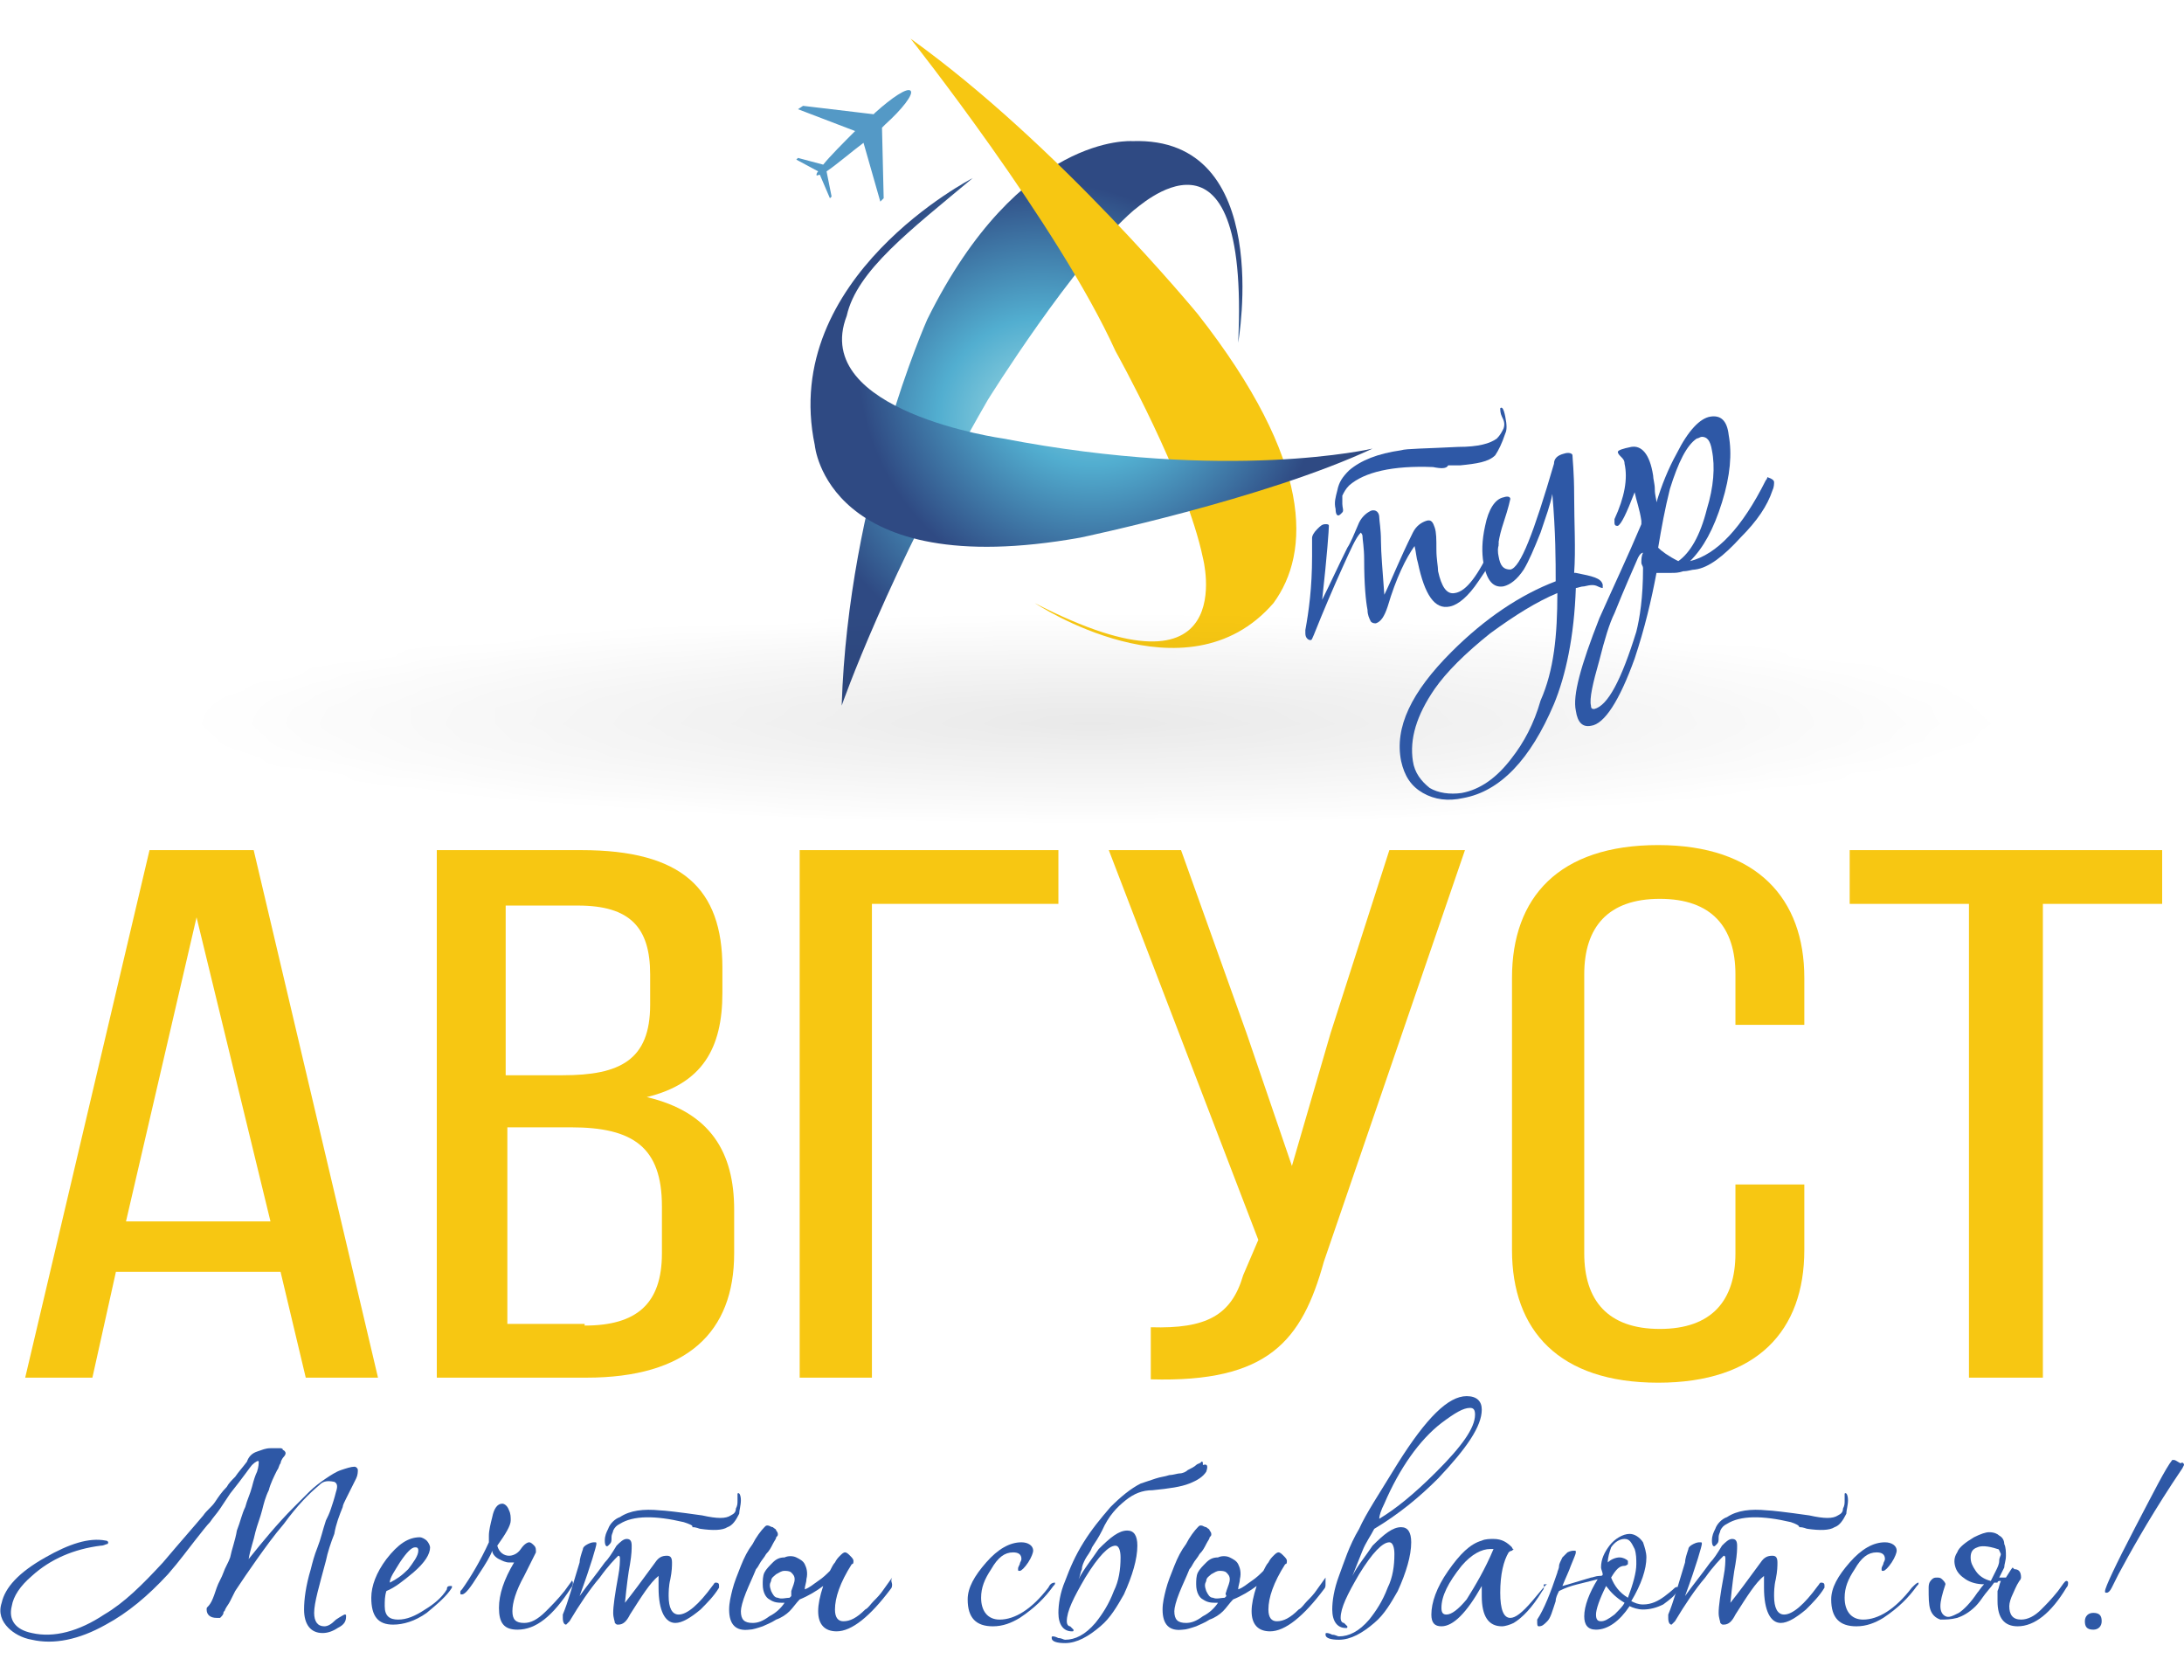 <?xml version="1.0" encoding="UTF-8"?> <!-- Generator: Adobe Illustrator 22.0.1, SVG Export Plug-In . SVG Version: 6.00 Build 0) --> <svg xmlns="http://www.w3.org/2000/svg" xmlns:xlink="http://www.w3.org/1999/xlink" id="Слой_1" x="0px" y="0px" viewBox="0 0 130 100" style="enable-background:new 0 0 130 100;" xml:space="preserve"> <style type="text/css"> .st0{fill:#F7C712;} .st1{fill-rule:evenodd;clip-rule:evenodd;fill:#5499C6;} .st2{fill:url(#SVGID_1_);} .st3{fill:url(#SVGID_2_);} .st4{filter:url(#Adobe_OpacityMaskFilter);} .st5{fill:url(#SVGID_4_);} .st6{opacity:0.3;mask:url(#SVGID_3_);fill:#010103;} .st7{fill:#2E58A6;} </style> <g> <g> <g> <path class="st0" d="M6.9,75.7L5.5,82h-4l7.4-31.4h6.2L22.5,82h-4.3l-1.5-6.3H6.9z M7.5,72.7h8.6l-4.4-18.1L7.5,72.7z"></path> <path class="st0" d="M34.6,50.6c6,0,8.4,2.3,8.4,7v1.5c0,3.3-1.2,5.4-4.5,6.2c3.8,0.9,5.2,3.3,5.2,6.7v2.6c0,4.7-2.8,7.4-8.8,7.4 h-8.9V50.6H34.6z M33.5,64c3.4,0,5.2-0.9,5.2-4.2v-1.8c0-2.8-1.2-4.1-4.3-4.1h-4.3V64H33.5z M34.8,78.9c3.1,0,4.6-1.3,4.6-4.3 v-2.8c0-3.5-1.7-4.7-5.4-4.7h-3.8v11.7H34.8z"></path> <path class="st0" d="M51.9,53.8V82h-4.3V50.6H63v3.2H51.9z"></path> <path class="st0" d="M78.8,75.1c-1.3,4.7-3.3,7.2-10.3,7v-3.1c3.3,0.1,4.8-0.7,5.5-3.1l0.9-2.1L66,50.6h4.3l3.9,10.9l2.7,7.9 l2.3-7.9l3.5-10.9h4.5L78.8,75.1z"></path> <path class="st0" d="M107.4,58.2V61h-4.1v-3c0-2.8-1.4-4.5-4.5-4.5c-3.1,0-4.5,1.7-4.5,4.5v16.6c0,2.8,1.4,4.5,4.5,4.5 c3.1,0,4.5-1.7,4.5-4.5v-4.1h4.1v3.9c0,4.8-2.8,7.9-8.7,7.9c-5.9,0-8.7-3.1-8.7-7.9V58.2c0-4.8,2.8-7.9,8.7-7.9 C104.6,50.3,107.4,53.5,107.4,58.2z"></path> <path class="st0" d="M117.2,82V53.8h-7.1v-3.2h18.6v3.2h-7.1V82H117.2z"></path> </g> </g> <g> <g> <g> <path class="st1" d="M54.2,5.4c0.2,0.2-0.5,1.1-1.5,2c-0.1,0.1-0.1,0.1-0.2,0.2l0.1,4.2L52.4,12l-1-3.5 c-0.8,0.6-1.6,1.3-2.2,1.7l0.3,1.5l-0.1,0.1l-0.6-1.4c-0.1,0-0.2,0.1-0.2,0c0,0,0-0.1,0.1-0.2l-1.3-0.7l0.1-0.1l1.5,0.4 c0.4-0.5,1.2-1.3,1.9-2l-3.4-1.3l0.3-0.2l4.2,0.5C52,6.8,52,6.8,52.1,6.7C53.1,5.8,54,5.2,54.2,5.4L54.2,5.4z"></path> </g> <radialGradient id="SVGID_1_" cx="62.048" cy="25.128" r="14.549" gradientUnits="userSpaceOnUse"> <stop offset="0" style="stop-color:#A6DDE3"></stop> <stop offset="0.426" style="stop-color:#52AED0"></stop> <stop offset="0.984" style="stop-color:#2F4A83"></stop> </radialGradient> <path class="st2" d="M73.7,20.4c0,0,2.2-12.3-6.3-12c0,0-6.7-0.5-12.2,10.6c0,0-4.7,10.5-5.1,23c0,0,2.7-7.8,8.7-18.2 c0,0,5.1-8.2,8.7-11.3C67.6,12.5,74.4,5.9,73.7,20.4z"></path> <path class="st0" d="M61.6,35.9c0,0,9,6,14.2,0c2.2-3,2.4-8.4-4.5-17.2c0,0-8.3-10.1-17.1-16.4c0,0,8.8,11.1,12.2,18.6 c0,0,4.2,7.5,5.2,12.3C71.6,33.2,74,42.3,61.6,35.9z"></path> <radialGradient id="SVGID_2_" cx="65" cy="21.611" r="14.15" gradientUnits="userSpaceOnUse"> <stop offset="0" style="stop-color:#A6DDE3"></stop> <stop offset="0.426" style="stop-color:#52AED0"></stop> <stop offset="0.984" style="stop-color:#2F4A83"></stop> </radialGradient> <path class="st3" d="M57.9,10.6c0,0-11.5,5.9-9.4,15.9c0,0,0.7,8.2,15.8,5.5c0,0,11-2.3,17.4-5.3c0,0-8.5,2-22-0.6 c0,0-11.5-1.6-9.3-7.3C51,16.1,54.2,13.7,57.9,10.6z"></path> <defs> <filter id="Adobe_OpacityMaskFilter" filterUnits="userSpaceOnUse" x="10" y="36.6" width="110" height="12.3"> <feColorMatrix type="matrix" values="1 0 0 0 0 0 1 0 0 0 0 0 1 0 0 0 0 0 1 0"></feColorMatrix> </filter> </defs> <mask maskUnits="userSpaceOnUse" x="10" y="36.6" width="110" height="12.3" id="SVGID_3_"> <g class="st4"> <radialGradient id="SVGID_4_" cx="411.603" cy="530.75" r="32.529" gradientTransform="matrix(-1.678 0 0 -0.198 755.792 147.993)" gradientUnits="userSpaceOnUse"> <stop offset="0" style="stop-color:#FFFFFF"></stop> <stop offset="1" style="stop-color:#100D0F;stop-opacity:0"></stop> </radialGradient> <path class="st5" d="M10,42.8c0-3.4,24.6-6.2,55-6.2c30.4,0,55,2.8,55,6.2c0,3.4-24.6,6.2-55,6.2C34.6,48.9,10,46.2,10,42.8z"></path> </g> </mask> <path class="st6" d="M10,42.8c0-3.4,24.6-6.2,55-6.2c30.4,0,55,2.8,55,6.2c0,3.4-24.6,6.2-55,6.2C34.6,48.9,10,46.2,10,42.8z"></path> </g> <g> <path class="st7" d="M89.2,32.3c0,0.1,0,0.1,0,0.2c-0.3,0.7-0.7,1.4-1.2,2.1c-0.6,0.9-1.2,1.4-1.7,1.5c-0.9,0.2-1.5-0.7-1.9-2.6 c-0.1-0.3-0.1-0.6-0.2-1c-0.5,0.7-1.1,1.9-1.6,3.6c-0.2,0.6-0.4,0.9-0.7,1c-0.1,0-0.2,0-0.3-0.1c-0.1-0.2-0.2-0.4-0.2-0.7 c-0.1-0.5-0.2-1.5-0.2-3c0-0.7-0.1-1.2-0.1-1.4c0-0.1-0.1-0.2-0.1-0.2c-0.3,0.3-0.6,1-1.1,2.1c-0.5,1.1-1.1,2.5-1.7,4 c-0.1,0.2-0.1,0.3-0.2,0.3c-0.1,0-0.3-0.1-0.3-0.4c0-0.1,0-0.2,0-0.2c0.2-1.1,0.4-2.5,0.4-4.4c0-0.3,0-0.6,0-1.1 c0-0.1,0.1-0.3,0.3-0.5c0.2-0.2,0.3-0.3,0.5-0.3c0.1,0,0.2,0,0.2,0.1c0,0.2-0.1,1.7-0.4,4.4c0.5-1,1-2.1,1.5-3.1 c0.2-0.3,0.4-0.8,0.7-1.5c0.2-0.4,0.5-0.6,0.7-0.7c0.3-0.1,0.5,0.1,0.5,0.4c0,0.2,0.1,0.7,0.1,1.4c0,0.7,0.1,1.8,0.2,3.2 c0.4-0.8,0.9-2.1,1.7-3.7c0.2-0.4,0.5-0.6,0.8-0.7c0.3-0.1,0.4,0.1,0.5,0.4c0.1,0.3,0.1,0.7,0.1,1.3c0,0.6,0.1,1,0.1,1.3 c0.2,0.9,0.5,1.4,1,1.3c0.7-0.1,1.4-1.1,2.2-2.8c0.1-0.2,0.1-0.3,0.2-0.3C89.1,32.1,89.1,32.2,89.2,32.3z M85.3,27.8 c-2.4-0.1-4.1,0.3-5,1.1c-0.2,0.2-0.3,0.4-0.4,0.6c0,0.1,0,0.3,0,0.5c0,0.2,0.1,0.4,0,0.5l-0.1,0.1c-0.2,0.2-0.3,0-0.3-0.3 c-0.1-0.4,0-0.7,0.1-1.1c0.1-0.5,0.3-0.8,0.7-1.2c0.7-0.6,1.7-1,3.1-1.2c0.3-0.1,1.5-0.1,3.4-0.2c1.2,0,1.9-0.2,2.3-0.5 c0.2-0.2,0.3-0.4,0.4-0.6c0.1-0.3,0-0.5-0.1-0.7c-0.1-0.2-0.1-0.4-0.1-0.5l0,0c0.1-0.1,0.2,0,0.3,0.5c0.1,0.5,0.1,0.8,0,1 c-0.2,0.6-0.4,1-0.6,1.3c-0.4,0.4-1.1,0.5-2.1,0.6c-0.1,0-0.3,0-0.7,0C86.1,27.9,85.8,27.9,85.3,27.8z"></path> <path class="st7" d="M95.4,34.8c0,0.1,0,0.2,0,0.2c0,0-0.1,0-0.3-0.1c-0.2-0.1-0.4-0.1-0.8,0c-0.2,0-0.4,0.1-0.5,0.1 c-0.1,2.9-0.6,5.2-1.3,6.9c-1.4,3.3-3.2,5.2-5.4,5.6c-0.9,0.2-1.7,0.1-2.4-0.3c-0.7-0.4-1.1-1-1.3-1.9c-0.4-2,0.6-4.1,3-6.5 c2-2,4.1-3.4,6.2-4.2c0-1.2,0-2.9-0.2-5.2c-0.1,0.6-0.4,1.4-0.7,2.3c-0.4,1-0.7,1.7-1,2.2c-0.4,0.6-0.8,0.9-1.2,1 c-0.6,0.1-1-0.3-1.2-1.4c-0.1-0.6-0.1-1.3,0.1-2.2c0.2-1,0.6-1.6,1.1-1.7c0.3-0.1,0.4,0,0.4,0.1c0,0-0.1,0.5-0.4,1.4 c-0.3,0.9-0.4,1.6-0.3,2c0.1,0.6,0.3,0.8,0.7,0.8c0.6-0.1,1.4-2.2,2.6-6.3c0-0.3,0.2-0.5,0.6-0.6c0.3-0.1,0.5,0,0.5,0.1 c0,0.2,0.1,1,0.1,2.4c0,1.6,0.1,3.2,0,4.6l0.1,0C94.8,34.3,95.3,34.4,95.4,34.8z M92.7,35.3c-1.2,0.5-2.5,1.3-4,2.4 c-1.5,1.2-2.6,2.3-3.3,3.3c-1.1,1.6-1.5,3-1.3,4.3c0.1,0.7,0.5,1.2,1,1.6c0.5,0.3,1.2,0.4,1.9,0.3c1.1-0.2,2.1-0.9,3-2.1 c0.7-0.9,1.3-2,1.7-3.4C92.5,39.9,92.7,37.8,92.7,35.3z"></path> <path class="st7" d="M105.6,28.7c0,0.1,0,0.3-0.1,0.5c-0.3,0.9-0.9,1.8-1.9,2.8c-1,1.1-1.9,1.8-2.7,1.9c-0.2,0-0.4,0.1-0.7,0.1 c-0.3,0.1-0.5,0.1-0.7,0.1c-0.1,0-0.4,0-0.9,0c-0.3,1.6-0.7,3.3-1.3,5.1c-0.9,2.5-1.8,3.9-2.6,4c-0.5,0.1-0.8-0.2-0.9-0.9 c-0.2-0.9,0.3-2.7,1.4-5.5c0.8-1.8,1.7-3.7,2.5-5.6l0-0.2c-0.1-0.7-0.3-1.2-0.4-1.7c-0.5,1.3-0.8,1.9-1,2c-0.1,0-0.2,0-0.2-0.2 c0-0.1,0-0.2,0-0.2c0.6-1.3,0.8-2.4,0.6-3.3c0-0.2-0.1-0.3-0.2-0.4c-0.1-0.1-0.2-0.2-0.2-0.3c0-0.1,0.3-0.2,0.8-0.3 c0.6-0.1,1.1,0.4,1.3,1.7c0,0.2,0.1,0.5,0.1,0.8c0,0.4,0.1,0.6,0.1,0.8c0.3-1,0.7-2,1.2-2.9c0.7-1.4,1.4-2.1,2-2.2 c0.6-0.1,1,0.2,1.1,1.1c0.2,1.1,0.1,2.4-0.4,4c-0.5,1.6-1.1,2.7-1.9,3.5c1.6-0.4,3.1-2,4.5-4.8c0.1-0.1,0.1-0.2,0.1-0.2 C105.5,28.5,105.6,28.6,105.6,28.7z M97.8,32.9C97.8,32.9,97.7,32.9,97.8,32.9c-0.1,0-0.2,0.1-0.3,0.3c-0.3,0.7-0.8,1.8-1.4,3.3 c-0.3,0.6-0.6,1.6-0.9,2.8c-0.4,1.4-0.6,2.3-0.5,2.7c0,0.2,0.1,0.2,0.2,0.2c0.8-0.2,1.6-1.7,2.5-4.6c0.2-0.8,0.4-2,0.4-3.8 c0-0.1-0.1-0.2-0.1-0.3C97.7,33.3,97.7,33.1,97.8,32.9z M101.9,26.8c-0.1-0.6-0.3-0.8-0.6-0.8c-0.1,0-0.2,0.1-0.3,0.1 c-0.6,0.4-1.1,1.4-1.6,3c-0.3,1.2-0.5,2.3-0.7,3.5c0.2,0.2,0.6,0.5,1.2,0.8c0.7-0.5,1.3-1.5,1.7-3.1 C102,29,102.1,27.8,101.9,26.8z"></path> </g> </g> <g> <path class="st7" d="M19,88.4c-0.6,0.5-1.3,1.2-2.1,2.3c-0.6,0.7-1.1,1.4-1.6,2.1s-0.9,1.3-1.3,1.9c-0.1,0.2-0.2,0.4-0.3,0.6 c-0.1,0.2-0.2,0.3-0.3,0.5c0,0.1-0.1,0.1-0.1,0.2c0,0.1-0.1,0.2-0.2,0.3c0,0-0.1,0-0.2,0c-0.4,0-0.6-0.2-0.6-0.5 c0-0.1,0-0.1,0.1-0.2c0,0,0.1-0.1,0.2-0.3c0.1-0.2,0.2-0.5,0.3-0.8c0.1-0.3,0.3-0.6,0.4-0.9c0.1-0.3,0.3-0.6,0.4-0.9 c0.1-0.5,0.3-1,0.4-1.6c0.2-0.5,0.3-1,0.5-1.4c0.1-0.4,0.3-0.8,0.4-1.2c0.1-0.4,0.2-0.7,0.3-0.9c0.1-0.3,0.1-0.5,0.1-0.6 c0-0.1-0.2,0-0.4,0.2c-0.1,0.1-0.5,0.7-1.3,1.7c-0.2,0.3-0.4,0.6-0.6,0.9c-0.2,0.3-0.4,0.5-0.6,0.8c-0.2,0.2-0.5,0.6-0.9,1.1 c-0.4,0.5-0.9,1.2-1.6,2C8.8,95,7.6,96,6.3,96.7c-1.6,0.9-3.1,1.2-4.4,0.9c-0.6-0.1-1.1-0.4-1.4-0.7c-0.4-0.4-0.6-0.9-0.4-1.5 c0.2-0.9,1-1.8,2.6-2.7c1.4-0.8,2.6-1.2,3.6-1c0.1,0,0.2,0.1,0.1,0.2C6.3,91.9,6.2,92,6,92c-1.6,0.2-3,0.8-4.1,1.8 c-0.7,0.6-1.1,1.2-1.2,1.8c-0.2,0.8,0.2,1.4,1.2,1.6c1.3,0.3,2.8-0.1,4.3-1.1c1.2-0.7,2.3-1.8,3.5-3.1c1.1-1.3,1.9-2.2,2.4-2.8 c0.2-0.3,0.5-0.5,0.7-0.8c0.2-0.3,0.4-0.6,0.7-0.9c0.1-0.2,0.3-0.4,0.5-0.6c0.2-0.3,0.4-0.5,0.7-0.9c0.1-0.3,0.3-0.5,0.6-0.6 c0.3-0.1,0.5-0.2,0.8-0.2c0.2,0,0.4,0,0.6,0c0.1,0,0.2,0.1,0.1,0.1c0.1,0,0.2,0.1,0.2,0.2c0,0,0,0.1-0.1,0.2 c-0.1,0.1-0.2,0.3-0.2,0.4c-0.1,0.1-0.1,0.3-0.2,0.4c-0.2,0.4-0.4,0.8-0.5,1.2c-0.2,0.4-0.3,0.8-0.4,1.2c-0.1,0.4-0.3,0.9-0.4,1.3 c-0.1,0.5-0.3,1-0.4,1.6c0.8-1,1.7-2.1,2.7-3.1c0.3-0.3,0.6-0.6,0.9-0.9c0.3-0.3,0.7-0.6,1-0.8c0.3-0.2,0.6-0.4,0.9-0.5 c0.3-0.1,0.6-0.2,0.8-0.2c0.1,0,0.2,0.1,0.2,0.2c0,0.1,0,0.3-0.1,0.5c-0.1,0.2-0.2,0.4-0.3,0.6c-0.1,0.2-0.2,0.4-0.3,0.6 c-0.1,0.2-0.2,0.4-0.2,0.5c-0.2,0.5-0.4,1-0.5,1.6c-0.2,0.5-0.4,1.1-0.5,1.6c-0.4,1.5-0.7,2.5-0.7,3.1c0,0.5,0.2,0.8,0.6,0.8 c0.2,0,0.4-0.1,0.7-0.4c0.3-0.2,0.5-0.3,0.5-0.3c0.1,0,0.1,0,0.1,0.1c0,0.3-0.1,0.5-0.5,0.7c-0.3,0.2-0.6,0.3-0.9,0.3 c-0.7,0-1.1-0.5-1.1-1.4c0-0.6,0.1-1.4,0.4-2.4c0.1-0.4,0.2-0.8,0.4-1.3c0.2-0.5,0.3-1,0.5-1.6c0.1-0.2,0.2-0.4,0.3-0.7 c0.1-0.3,0.2-0.6,0.3-1c0.1-0.3,0.1-0.5-0.1-0.6C19.4,88.1,19.2,88.2,19,88.4z"></path> <path class="st7" d="M26.9,94.4c0,0,0,0.1,0,0.1c-0.3,0.5-0.9,1-1.5,1.5c-0.7,0.5-1.4,0.7-2,0.7c-0.9,0-1.3-0.5-1.3-1.6 c0-0.7,0.3-1.5,0.9-2.3c0.7-0.9,1.3-1.3,2-1.3c0.1,0,0.3,0.1,0.4,0.2c0.1,0.1,0.2,0.3,0.2,0.4c0,0.4-0.3,0.9-1,1.5 c-0.6,0.5-1.1,0.9-1.6,1.1c-0.1,0.3-0.1,0.6-0.1,0.9c0,0.6,0.3,0.8,0.8,0.8c0.5,0,1-0.2,1.6-0.6c0.5-0.3,1-0.7,1.3-1.2 C26.6,94.4,26.7,94.4,26.9,94.4C26.8,94.4,26.9,94.4,26.9,94.4z M24.9,92.3c0-0.2-0.1-0.2-0.2-0.2c-0.2,0-0.5,0.3-0.9,0.9 c-0.3,0.5-0.6,0.9-0.6,1.2c0.4-0.2,0.7-0.4,1.1-0.8C24.6,93,24.9,92.6,24.9,92.3z"></path> <path class="st7" d="M34.1,94.2c0,0.1,0,0.2-0.1,0.3c-1.1,1.7-2.1,2.5-3.2,2.5c-0.8,0-1.1-0.4-1.1-1.3c0-0.8,0.3-1.7,0.9-2.7 c-0.1,0-0.2,0-0.3,0c-0.2,0-0.4-0.1-0.6-0.2c-0.2-0.1-0.4-0.3-0.4-0.5c-0.1,0.3-0.4,0.8-0.8,1.4c-0.5,0.8-0.8,1.2-1,1.2 c-0.1,0-0.1,0-0.1-0.1c0-0.1,0-0.1,0.1-0.2c0.5-0.7,1.1-1.7,1.6-2.8c0-0.1,0-0.3,0-0.4c0-0.3,0.1-0.7,0.2-1.1 c0.1-0.5,0.3-0.8,0.6-0.8c0.1,0,0.3,0.1,0.4,0.4c0.1,0.2,0.1,0.4,0.1,0.6c0,0.3-0.3,0.8-0.8,1.5c0.1,0.4,0.4,0.6,0.7,0.6 c0.2,0,0.5-0.1,0.7-0.4c0.2-0.3,0.4-0.4,0.5-0.4c0.1,0,0.2,0.1,0.3,0.2c0.1,0.1,0.1,0.2,0.1,0.4c0,0-0.2,0.4-0.7,1.4 c-0.5,0.9-0.7,1.6-0.7,2.1c0,0.5,0.2,0.7,0.7,0.7c0.4,0,0.8-0.2,1.3-0.7c0.3-0.3,0.7-0.7,1.1-1.2c0.3-0.4,0.5-0.7,0.5-0.7 C34,94.1,34.1,94.1,34.1,94.2z"></path> <path class="st7" d="M42.8,94.4c0,0.1,0,0.1,0,0.1c-0.3,0.5-0.7,0.9-1.1,1.3c-0.6,0.5-1.1,0.8-1.5,0.8c-0.6,0-1-0.7-1-2.1 c0-0.2,0-0.5,0-0.7c-0.5,0.4-1,1.2-1.7,2.3c-0.2,0.4-0.4,0.6-0.7,0.6c-0.1,0-0.1,0-0.2-0.1c0-0.1-0.1-0.3-0.1-0.6 c0-0.4,0.1-1.1,0.3-2.2c0.1-0.5,0.1-0.9,0.1-1c0-0.1,0-0.2-0.1-0.2c-0.2,0.2-0.6,0.6-1.1,1.3c-0.6,0.7-1.2,1.6-1.8,2.6 c-0.1,0.1-0.2,0.2-0.2,0.2c-0.1,0-0.2-0.1-0.2-0.4c0-0.1,0-0.1,0-0.2c0.3-0.7,0.6-1.8,1-3.1c0-0.2,0.1-0.5,0.2-0.8 c0-0.1,0.1-0.2,0.3-0.3c0.2-0.1,0.3-0.1,0.4-0.1c0.1,0,0.1,0,0.1,0.1c0,0.1-0.3,1.2-1,3.1c0.5-0.7,1-1.3,1.5-2 c0.2-0.2,0.4-0.5,0.7-1c0.2-0.2,0.4-0.4,0.6-0.4c0.2,0,0.3,0.1,0.3,0.4c0,0.2,0,0.5-0.1,1.1c-0.1,0.5-0.2,1.3-0.3,2.3 c0.4-0.5,1-1.3,1.8-2.4c0.2-0.3,0.4-0.4,0.7-0.4c0.2,0,0.3,0.1,0.3,0.4c0,0.2,0,0.5-0.1,1c-0.1,0.4-0.1,0.8-0.1,1 c0,0.7,0.2,1.1,0.6,1.1c0.5,0,1.2-0.6,2-1.7c0.1-0.1,0.1-0.2,0.2-0.2C42.8,94.2,42.8,94.3,42.8,94.4z M40.7,90.6 c-1.7-0.4-3-0.4-3.8,0.1c-0.2,0.1-0.3,0.2-0.4,0.4c0,0.1-0.1,0.2-0.1,0.4c0,0.2,0,0.3-0.1,0.4l-0.1,0.1c-0.1,0.1-0.2,0-0.2-0.3 c0-0.3,0.1-0.5,0.2-0.7c0.1-0.3,0.4-0.6,0.7-0.7c0.6-0.4,1.4-0.5,2.4-0.4c0.2,0,1.1,0.1,2.5,0.3c0.9,0.2,1.4,0.2,1.7,0 c0.2-0.1,0.3-0.2,0.3-0.4c0.1-0.2,0.1-0.3,0.1-0.5c0-0.1,0-0.3,0-0.4l0,0c0.1-0.1,0.2,0.1,0.2,0.4c0,0.3-0.1,0.6-0.1,0.8 c-0.2,0.4-0.4,0.7-0.7,0.8c-0.3,0.2-0.9,0.2-1.6,0.1c-0.1,0-0.2-0.1-0.5-0.1C41.3,90.8,41,90.7,40.7,90.6z"></path> <path class="st7" d="M53.1,94.3c0,0.1,0,0.2-0.1,0.3c-1.2,1.6-2.3,2.5-3.2,2.5c-0.7,0-1.1-0.4-1.1-1.2c0-0.4,0.1-0.9,0.3-1.5 c-0.4,0.3-0.9,0.6-1.4,0.8c-0.2,0.2-0.4,0.5-0.6,0.7c-0.2,0.2-0.5,0.4-0.8,0.5c-0.3,0.2-0.6,0.3-0.8,0.4c-0.3,0.1-0.6,0.2-0.8,0.2 c-0.8,0.1-1.2-0.3-1.2-1.2c0-0.4,0.1-0.8,0.2-1.2c0.1-0.4,0.3-0.9,0.5-1.4c0.2-0.5,0.4-0.9,0.7-1.3c0.2-0.4,0.5-0.8,0.7-1 c0.1-0.1,0.1-0.1,0.2-0.1c0.1,0,0.2,0.1,0.3,0.1c0.1,0.1,0.2,0.1,0.2,0.2c0.1,0.1,0.1,0.2,0.1,0.2c0,0.1,0,0.1-0.1,0.2 c0,0.1-0.1,0.2-0.2,0.4c-0.1,0.2-0.2,0.4-0.4,0.6c-0.1,0.2-0.3,0.4-0.4,0.6c-0.1,0.2-0.2,0.3-0.2,0.3c-0.2,0.5-0.4,0.9-0.6,1.4 c-0.2,0.5-0.3,0.9-0.3,1.1c0,0.5,0.2,0.7,0.7,0.7c0.3,0,0.6-0.1,1-0.4c0.4-0.2,0.7-0.5,0.9-0.8c-0.4,0-0.6,0-0.9-0.2 c-0.2-0.1-0.4-0.4-0.4-0.9c0-0.2,0-0.5,0.1-0.7c0.1-0.2,0.3-0.4,0.5-0.6c0.2-0.2,0.4-0.3,0.7-0.3c0.2-0.1,0.5-0.1,0.7,0 c0.2,0.1,0.4,0.2,0.5,0.4c0.1,0.2,0.2,0.5,0.1,0.9c0,0.2-0.1,0.4-0.1,0.6c0.3-0.1,0.5-0.3,0.8-0.5c0.3-0.2,0.5-0.4,0.7-0.6 c0.1-0.2,0.2-0.4,0.3-0.5c0.1-0.2,0.2-0.3,0.3-0.4c0.1-0.1,0.2-0.2,0.3-0.2c0.1,0,0.2,0.1,0.3,0.2c0.1,0.1,0.2,0.2,0.2,0.3 c0,0.1,0,0.2-0.1,0.2c-0.7,1.1-1,2-1,2.7c0,0.5,0.2,0.7,0.5,0.7c0.4,0,0.8-0.2,1.3-0.7c0.2-0.1,0.3-0.3,0.5-0.5 c0.2-0.2,0.4-0.4,0.6-0.7l0.5-0.7C53,94.1,53.1,94.2,53.1,94.3z M47.1,94.7c0.1-0.3,0.2-0.5,0.2-0.7c0-0.2-0.1-0.3-0.2-0.4 c-0.1-0.1-0.3-0.1-0.4-0.1c-0.2,0-0.3,0.1-0.5,0.2c-0.1,0.1-0.3,0.2-0.3,0.4c-0.1,0.2-0.1,0.3,0,0.6c0.1,0.2,0.2,0.4,0.4,0.4 c0.2,0.1,0.5,0,0.7,0c0,0,0.1-0.1,0.1-0.1C47.1,94.8,47.1,94.8,47.1,94.7z"></path> <path class="st7" d="M62.8,94.2c0,0.1,0,0.1-0.1,0.2c-0.5,0.7-1.1,1.3-2,1.9c-0.5,0.3-1,0.5-1.6,0.5c-1,0-1.5-0.5-1.5-1.6 c0-0.7,0.4-1.4,1.1-2.2c0.7-0.8,1.4-1.2,2.1-1.2c0.4,0,0.7,0.2,0.7,0.5c0,0.1-0.1,0.4-0.3,0.7c-0.2,0.3-0.4,0.5-0.5,0.5 c-0.1,0-0.1,0-0.1-0.1c0-0.1,0-0.1,0.1-0.3c0-0.1,0.1-0.2,0.1-0.3c0-0.3-0.2-0.4-0.5-0.4c-0.5,0-0.9,0.3-1.3,1 c-0.4,0.6-0.6,1.1-0.6,1.7c0,0.8,0.4,1.3,1.1,1.3c0.9,0,1.9-0.6,2.9-1.9C62.5,94.3,62.6,94.2,62.8,94.2 C62.8,94.2,62.8,94.2,62.8,94.2z"></path> <path class="st7" d="M71.8,87.6c-0.2,0.3-0.5,0.5-1,0.7s-1.2,0.3-2.2,0.4c-0.6,0-1.1,0.2-1.6,0.6c-0.5,0.4-1,0.9-1.4,1.8 c-0.2,0.4-0.4,0.7-0.6,1c-0.1,0.3-0.3,0.5-0.4,0.7c-0.1,0.2-0.2,0.4-0.2,0.6c-0.1,0.2-0.1,0.4-0.2,0.6c0.3-0.6,0.8-1.2,1.2-1.8 c0.7-0.7,1.2-1.1,1.7-1.1c0.4,0,0.6,0.3,0.6,0.9c0,0.8-0.3,1.8-0.8,2.9c-0.4,0.7-0.8,1.4-1.4,1.9c-0.7,0.6-1.4,1-2.1,1 c-0.5,0-0.8-0.1-0.8-0.3c0-0.1,0-0.1,0.1-0.1c0,0,0.1,0,0.3,0.1c0.2,0,0.3,0.1,0.4,0.1c0.6,0,1.2-0.3,1.8-1 c0.4-0.5,0.8-1.1,1.1-1.9c0.3-0.6,0.4-1.3,0.4-2c0-0.4-0.1-0.7-0.3-0.7c-0.4,0-1,0.6-1.8,1.9c-0.7,1.2-1.1,2-1.1,2.6 c0,0.2,0.1,0.3,0.2,0.3c0.1,0.1,0.2,0.2,0.2,0.2c0,0.1,0,0.1-0.1,0.1c-0.5,0-0.8-0.4-0.8-1.1c0-0.5,0.1-1.2,0.4-1.9 c0.3-0.8,0.6-1.5,1.1-2.3c0.5-0.8,1-1.4,1.6-2.1c0.6-0.6,1.2-1.1,1.8-1.4c0.3-0.1,0.6-0.2,0.9-0.3c0.3-0.1,0.5-0.1,0.8-0.2 c0.2,0,0.5-0.1,0.6-0.1c0.2,0,0.4-0.1,0.5-0.2c0.2-0.1,0.4-0.2,0.5-0.3c0.1-0.1,0.3-0.1,0.3-0.2c0.1,0,0.1,0,0.1,0.2 C71.9,87.1,71.9,87.3,71.8,87.6z"></path> <path class="st7" d="M78.9,94.3c0,0.1,0,0.2-0.1,0.3c-1.2,1.6-2.3,2.5-3.2,2.5c-0.7,0-1.1-0.4-1.1-1.2c0-0.4,0.1-0.9,0.3-1.5 c-0.4,0.3-0.9,0.6-1.4,0.8c-0.2,0.2-0.4,0.5-0.6,0.7c-0.2,0.2-0.5,0.4-0.8,0.5c-0.3,0.2-0.6,0.3-0.8,0.4c-0.3,0.1-0.6,0.2-0.8,0.2 c-0.8,0.1-1.2-0.3-1.2-1.2c0-0.4,0.1-0.8,0.2-1.2c0.1-0.4,0.3-0.9,0.5-1.4c0.2-0.5,0.4-0.9,0.7-1.3c0.2-0.4,0.5-0.8,0.7-1 c0.1-0.1,0.1-0.1,0.2-0.1c0.1,0,0.2,0.1,0.3,0.1c0.1,0.1,0.2,0.1,0.2,0.2c0.1,0.1,0.1,0.2,0.1,0.2c0,0.1,0,0.1-0.1,0.2 c0,0.1-0.1,0.2-0.2,0.4c-0.1,0.2-0.2,0.4-0.4,0.6c-0.1,0.2-0.3,0.4-0.4,0.6c-0.1,0.2-0.2,0.3-0.2,0.3c-0.2,0.5-0.4,0.9-0.6,1.4 c-0.2,0.5-0.3,0.9-0.3,1.1c0,0.5,0.2,0.7,0.7,0.7c0.3,0,0.6-0.1,1-0.4c0.4-0.2,0.7-0.5,0.9-0.8c-0.4,0-0.6,0-0.9-0.2 c-0.2-0.1-0.4-0.4-0.4-0.9c0-0.2,0-0.5,0.1-0.7c0.1-0.2,0.3-0.4,0.5-0.6c0.2-0.2,0.4-0.3,0.7-0.3c0.2-0.1,0.5-0.1,0.7,0 c0.2,0.1,0.4,0.2,0.5,0.4c0.1,0.2,0.2,0.5,0.1,0.9c0,0.2-0.1,0.4-0.1,0.6c0.3-0.1,0.5-0.3,0.8-0.5c0.3-0.2,0.5-0.4,0.7-0.6 c0.1-0.2,0.2-0.4,0.3-0.5c0.1-0.2,0.2-0.3,0.3-0.4c0.1-0.1,0.2-0.2,0.3-0.2c0.1,0,0.2,0.1,0.3,0.2c0.1,0.1,0.2,0.2,0.2,0.3 c0,0.1,0,0.2-0.1,0.2c-0.7,1.1-1,2-1,2.7c0,0.5,0.2,0.7,0.5,0.7c0.4,0,0.8-0.2,1.3-0.7c0.2-0.1,0.3-0.3,0.5-0.5 c0.2-0.2,0.4-0.4,0.6-0.7l0.5-0.7C78.9,94.1,78.9,94.2,78.9,94.3z M73,94.7c0.1-0.3,0.2-0.5,0.2-0.7c0-0.2-0.1-0.3-0.2-0.4 c-0.1-0.1-0.3-0.1-0.4-0.1c-0.2,0-0.3,0.1-0.5,0.2c-0.1,0.1-0.3,0.2-0.3,0.4c-0.1,0.2-0.1,0.3,0,0.6c0.1,0.2,0.2,0.4,0.4,0.4 c0.2,0.1,0.5,0,0.7,0c0,0,0.1-0.1,0.1-0.1C72.9,94.8,73,94.8,73,94.7z"></path> <path class="st7" d="M81.8,91c-0.2,0.4-0.5,0.8-0.7,1.3c-0.2,0.5-0.4,1-0.6,1.5c0.3-0.6,0.8-1.2,1.2-1.8c0.7-0.7,1.2-1.1,1.7-1.1 c0.4,0,0.6,0.3,0.6,0.9c0,0.8-0.3,1.8-0.8,2.9c-0.4,0.7-0.8,1.4-1.4,1.9c-0.7,0.6-1.4,1-2.1,1c-0.5,0-0.8-0.1-0.8-0.3 c0-0.1,0-0.1,0.1-0.1c0,0,0.1,0,0.3,0.1c0.2,0,0.3,0.1,0.4,0.1c0.6,0,1.2-0.3,1.8-1c0.4-0.5,0.8-1.1,1.1-1.9 c0.3-0.6,0.4-1.3,0.4-2c0-0.4-0.1-0.7-0.3-0.7c-0.4,0-1,0.6-1.8,1.9c-0.7,1.2-1.1,2-1.1,2.6c0,0.2,0.1,0.3,0.2,0.3 c0.1,0.1,0.2,0.2,0.2,0.2c0,0.1,0,0.1-0.1,0.1c-0.5,0-0.8-0.4-0.8-1.1c0-0.5,0.1-1.2,0.4-2c0.3-0.8,0.6-1.8,1.2-2.8 c0.4-0.9,1.2-2.1,2.3-3.9c1.7-2.7,3-4,4.1-4c0.6,0,0.9,0.3,0.9,0.8c0,1-0.9,2.3-2.6,4.1C84.5,89.1,83.3,90.1,81.8,91z M87.8,84.2 c0-0.3-0.1-0.4-0.3-0.4c-0.4,0-0.9,0.3-1.7,0.9c-1.3,1-2.5,2.7-3.4,4.8c-0.2,0.4-0.3,0.7-0.3,0.9c1-0.6,2.1-1.5,3.4-2.8 C87,86.1,87.8,85,87.8,84.2z"></path> <path class="st7" d="M91.9,94.4c0,0.1,0,0.2-0.1,0.3c-0.6,1-1.2,1.6-1.7,1.9c-0.2,0.1-0.5,0.2-0.7,0.2c-0.8,0-1.2-0.6-1.2-1.8 c0-0.2,0-0.4,0-0.6c-0.9,1.6-1.7,2.4-2.4,2.4c-0.4,0-0.6-0.2-0.6-0.7c0-0.7,0.3-1.6,1-2.6c0.7-1,1.3-1.6,2-1.8 c0.2-0.1,0.5-0.1,0.7-0.1c0.5,0,0.8,0.2,1.1,0.5c0,0.1,0.1,0.1,0.1,0.1c0,0,0,0-0.1,0.1c-0.1,0-0.2,0.1-0.2,0.1 c-0.3,0.5-0.5,1.3-0.5,2.4c0,1,0.2,1.5,0.6,1.5c0.3,0,0.7-0.3,1.3-1c0.6-0.7,0.8-1,0.9-1C91.8,94.3,91.9,94.3,91.9,94.4z M88.9,92.2c-0.1,0-0.1,0-0.2,0c-0.5,0-1.1,0.3-1.7,1c-0.8,1-1.2,1.8-1.2,2.5c0,0.3,0.1,0.4,0.3,0.4c0.3,0,0.7-0.3,1.2-0.9 C87.8,94.4,88.4,93.4,88.9,92.2z"></path> <path class="st7" d="M99.9,94.6C99.9,94.6,99.9,94.6,99.9,94.6c-0.2,0.4-0.5,0.6-0.9,0.9c-0.4,0.2-0.8,0.3-1.2,0.3 c-0.3,0-0.6-0.1-0.8-0.2c-0.6,0.9-1.3,1.4-2,1.4c-0.5,0-0.7-0.3-0.7-0.8c0-0.6,0.3-1.4,0.8-2.2c-0.4,0.1-0.8,0.2-1.2,0.3 c-0.4,0.1-0.7,0.2-1.1,0.4c-0.1,0.2-0.2,0.4-0.2,0.6c-0.2,0.6-0.3,1-0.5,1.2c-0.2,0.2-0.3,0.3-0.5,0.3c-0.1,0-0.1-0.1-0.1-0.3 c0-0.1,0-0.1,0-0.1c0.4-0.6,0.8-1.6,1.2-2.8c0-0.1,0.1-0.2,0.1-0.4c0-0.1,0.1-0.3,0.2-0.5c0.1-0.1,0.2-0.2,0.3-0.3 c0.2-0.1,0.3-0.1,0.4-0.1c0.1,0,0.1,0,0.1,0.1c0,0.1-0.1,0.3-0.3,0.8c-0.1,0.3-0.3,0.7-0.5,1.2c0.4-0.1,1-0.3,1.7-0.5 c0.1,0,0.3-0.1,0.5-0.1c0.1,0,0.2,0,0.2-0.1l0,0c0-0.1-0.1-0.3-0.1-0.4c0-0.5,0.2-0.9,0.5-1.3c0.3-0.4,0.8-0.7,1.2-0.7 c0.3,0,0.6,0.2,0.8,0.5c0.1,0.3,0.2,0.6,0.2,0.9c0,0.7-0.3,1.6-0.9,2.6c0.2,0.1,0.4,0.2,0.7,0.2c0.5,0,0.9-0.2,1.3-0.5 c0.4-0.3,0.6-0.5,0.6-0.5C99.9,94.4,99.9,94.5,99.9,94.6z M96.7,95.4c-0.5-0.3-0.8-0.6-1.1-1c-0.4,0.8-0.6,1.4-0.6,1.7 c0,0.3,0.1,0.4,0.3,0.4c0.2,0,0.4-0.1,0.8-0.4C96.4,95.8,96.6,95.6,96.7,95.4z M97.4,93.1c0-0.3,0-0.6-0.1-0.9 c-0.2-0.4-0.3-0.6-0.6-0.6c-0.3,0-0.6,0.2-0.8,0.5c-0.1,0.3-0.2,0.6-0.2,0.9c0.2-0.2,0.5-0.3,0.7-0.3c0.2,0,0.4,0.1,0.5,0.2V93 c0,0,0,0.1,0,0.1c0,0-0.1,0.1-0.2,0.1c-0.3,0-0.5,0.2-0.8,0.7c0.2,0.5,0.5,0.9,1,1.2C97.2,94.3,97.4,93.6,97.4,93.1z"></path> <path class="st7" d="M108.6,94.4c0,0.1,0,0.1,0,0.1c-0.3,0.5-0.7,0.9-1.1,1.3c-0.6,0.5-1.1,0.8-1.5,0.8c-0.6,0-1-0.7-1-2.1 c0-0.2,0-0.5,0-0.7c-0.5,0.4-1,1.2-1.7,2.3c-0.2,0.4-0.4,0.6-0.7,0.6c-0.1,0-0.1,0-0.2-0.1c0-0.1-0.1-0.3-0.1-0.6 c0-0.4,0.1-1.1,0.3-2.2c0.1-0.5,0.1-0.9,0.1-1c0-0.1,0-0.2-0.1-0.2c-0.2,0.2-0.6,0.6-1.1,1.3c-0.6,0.7-1.2,1.6-1.8,2.6 c-0.1,0.1-0.2,0.2-0.2,0.2c-0.1,0-0.2-0.1-0.2-0.4c0-0.1,0-0.1,0-0.2c0.3-0.7,0.6-1.8,1-3.1c0-0.2,0.1-0.5,0.2-0.8 c0-0.1,0.1-0.2,0.3-0.3c0.2-0.1,0.3-0.1,0.4-0.1c0.1,0,0.1,0,0.1,0.1c0,0.1-0.3,1.2-1,3.1c0.5-0.7,1-1.3,1.5-2 c0.2-0.2,0.4-0.5,0.7-1c0.2-0.2,0.4-0.4,0.6-0.4c0.2,0,0.3,0.1,0.3,0.4c0,0.2,0,0.5-0.1,1.1c-0.1,0.5-0.2,1.3-0.3,2.3 c0.4-0.5,1-1.3,1.8-2.4c0.2-0.3,0.4-0.4,0.7-0.4c0.2,0,0.3,0.1,0.3,0.4c0,0.2,0,0.5-0.1,1c-0.1,0.4-0.1,0.8-0.1,1 c0,0.7,0.2,1.1,0.6,1.1c0.5,0,1.2-0.6,2-1.7c0.1-0.1,0.1-0.2,0.2-0.2C108.6,94.2,108.6,94.3,108.6,94.4z M106.6,90.6 c-1.7-0.4-3-0.4-3.8,0.1c-0.2,0.1-0.3,0.2-0.4,0.4c0,0.1-0.1,0.2-0.1,0.4c0,0.2,0,0.3-0.1,0.4l-0.1,0.1c-0.1,0.1-0.2,0-0.2-0.3 c0-0.3,0.1-0.5,0.2-0.7c0.1-0.3,0.4-0.6,0.7-0.7c0.6-0.4,1.4-0.5,2.4-0.4c0.2,0,1.1,0.1,2.5,0.3c0.9,0.2,1.4,0.2,1.7,0 c0.2-0.1,0.3-0.2,0.3-0.4c0.1-0.2,0.1-0.3,0.1-0.5c0-0.1,0-0.3,0-0.4l0,0c0.1-0.1,0.2,0.1,0.2,0.4c0,0.3-0.1,0.6-0.1,0.8 c-0.2,0.4-0.4,0.7-0.7,0.8c-0.3,0.2-0.9,0.2-1.6,0.1c-0.1,0-0.2-0.1-0.5-0.1C107.1,90.8,106.9,90.7,106.6,90.6z"></path> <path class="st7" d="M114.2,94.2c0,0.1,0,0.1-0.1,0.2c-0.5,0.7-1.1,1.3-2,1.9c-0.5,0.3-1,0.5-1.6,0.5c-1,0-1.5-0.5-1.5-1.6 c0-0.7,0.4-1.4,1.1-2.2c0.7-0.8,1.4-1.2,2.1-1.2c0.4,0,0.7,0.2,0.7,0.5c0,0.1-0.1,0.4-0.3,0.7c-0.2,0.3-0.4,0.5-0.5,0.5 c-0.1,0-0.1,0-0.1-0.1c0-0.1,0-0.1,0.1-0.3c0-0.1,0.1-0.2,0.1-0.3c0-0.3-0.2-0.4-0.5-0.4c-0.5,0-0.9,0.3-1.3,1 c-0.4,0.6-0.6,1.1-0.6,1.7c0,0.8,0.4,1.3,1.1,1.3c0.9,0,1.9-0.6,2.9-1.9C114,94.3,114.1,94.2,114.2,94.2 C114.2,94.2,114.2,94.2,114.2,94.2z"></path> <path class="st7" d="M119.9,93.4c0.3,0,0.4,0.2,0.4,0.5c0,0,0,0.1-0.1,0.2c-0.2,0.3-0.3,0.6-0.4,0.8c-0.1,0.2-0.2,0.5-0.2,0.7 c0,0.5,0.2,0.8,0.7,0.8c0.4,0,0.8-0.2,1.2-0.6c0.3-0.3,0.6-0.6,1-1.1c0.3-0.4,0.4-0.6,0.5-0.6c0,0,0.1,0,0.1,0.1 c0,0.1,0,0.2-0.1,0.3c-0.9,1.5-1.9,2.3-2.9,2.3c-0.8,0-1.2-0.5-1.2-1.5c0-0.1,0-0.2,0-0.3c0-0.1,0-0.2,0-0.3 c0.1-0.2,0.1-0.4,0.2-0.6c-0.1,0-0.2,0-0.2,0.1c-0.1,0-0.2,0-0.2,0c-0.2,0.3-0.5,0.6-0.7,0.9c-0.2,0.3-0.4,0.5-0.4,0.5 c-0.4,0.4-0.8,0.6-1.1,0.7c-0.4,0.1-0.7,0.1-1,0.1c-0.3-0.1-0.5-0.3-0.6-0.6c-0.1-0.3-0.1-0.7-0.1-1.3c0-0.3,0.1-0.4,0.2-0.5 c0.1-0.1,0.2-0.1,0.3-0.1s0.2,0,0.3,0.1c0.1,0.1,0.2,0.2,0.2,0.3c-0.2,0.6-0.3,1-0.3,1.3c0,0.3,0.1,0.5,0.3,0.6 c0.2,0.1,0.4,0,0.8-0.2c0.3-0.2,0.7-0.6,1.1-1.2c0.1-0.1,0.2-0.3,0.4-0.5c-0.4,0-0.8-0.1-1.1-0.3c-0.3-0.2-0.5-0.4-0.6-0.7 c-0.1-0.3-0.1-0.6,0.1-0.9c0.1-0.3,0.5-0.6,1-0.9c0.4-0.2,0.7-0.3,0.9-0.3c0.3,0,0.5,0.1,0.6,0.2c0.2,0.1,0.3,0.3,0.3,0.5 c0.1,0.2,0.1,0.5,0.1,0.7c0,0.3-0.1,0.5-0.1,0.7c-0.1,0.2-0.2,0.4-0.3,0.6c0.1,0,0.1,0,0.2,0c0.1,0,0.1,0,0.2,0 c0.2-0.3,0.3-0.5,0.4-0.6C119.9,93.4,119.9,93.4,119.9,93.4z M118.9,92.2c-0.6-0.2-1-0.2-1.2-0.1c-0.3,0.1-0.4,0.3-0.4,0.6 c0,0.3,0.1,0.5,0.3,0.8c0.2,0.3,0.5,0.5,0.9,0.6c0.1-0.2,0.2-0.4,0.3-0.6c0.1-0.2,0.2-0.4,0.2-0.6c0-0.2,0.1-0.3,0.1-0.4 C119,92.3,119,92.2,118.9,92.2z"></path> <path class="st7" d="M125.1,96.5c0,0.3-0.2,0.5-0.5,0.5c-0.4,0-0.5-0.2-0.5-0.5c0-0.3,0.2-0.5,0.5-0.5 C125,96,125.1,96.2,125.1,96.5z M130,87.2l-0.1,0.2l-0.6,0.9c-1.5,2.3-2.5,4.1-3.2,5.4c-0.1,0.2-0.2,0.4-0.4,0.8 c-0.1,0.2-0.2,0.3-0.3,0.3c-0.1,0-0.1,0-0.1-0.1c0-0.2,0.6-1.5,1.8-3.8c1.1-2.1,1.8-3.5,2.2-4c0,0,0,0,0.1,0 c0.1,0,0.2,0.1,0.4,0.2C129.9,87,130,87.1,130,87.2z"></path> </g> </g> </svg> 